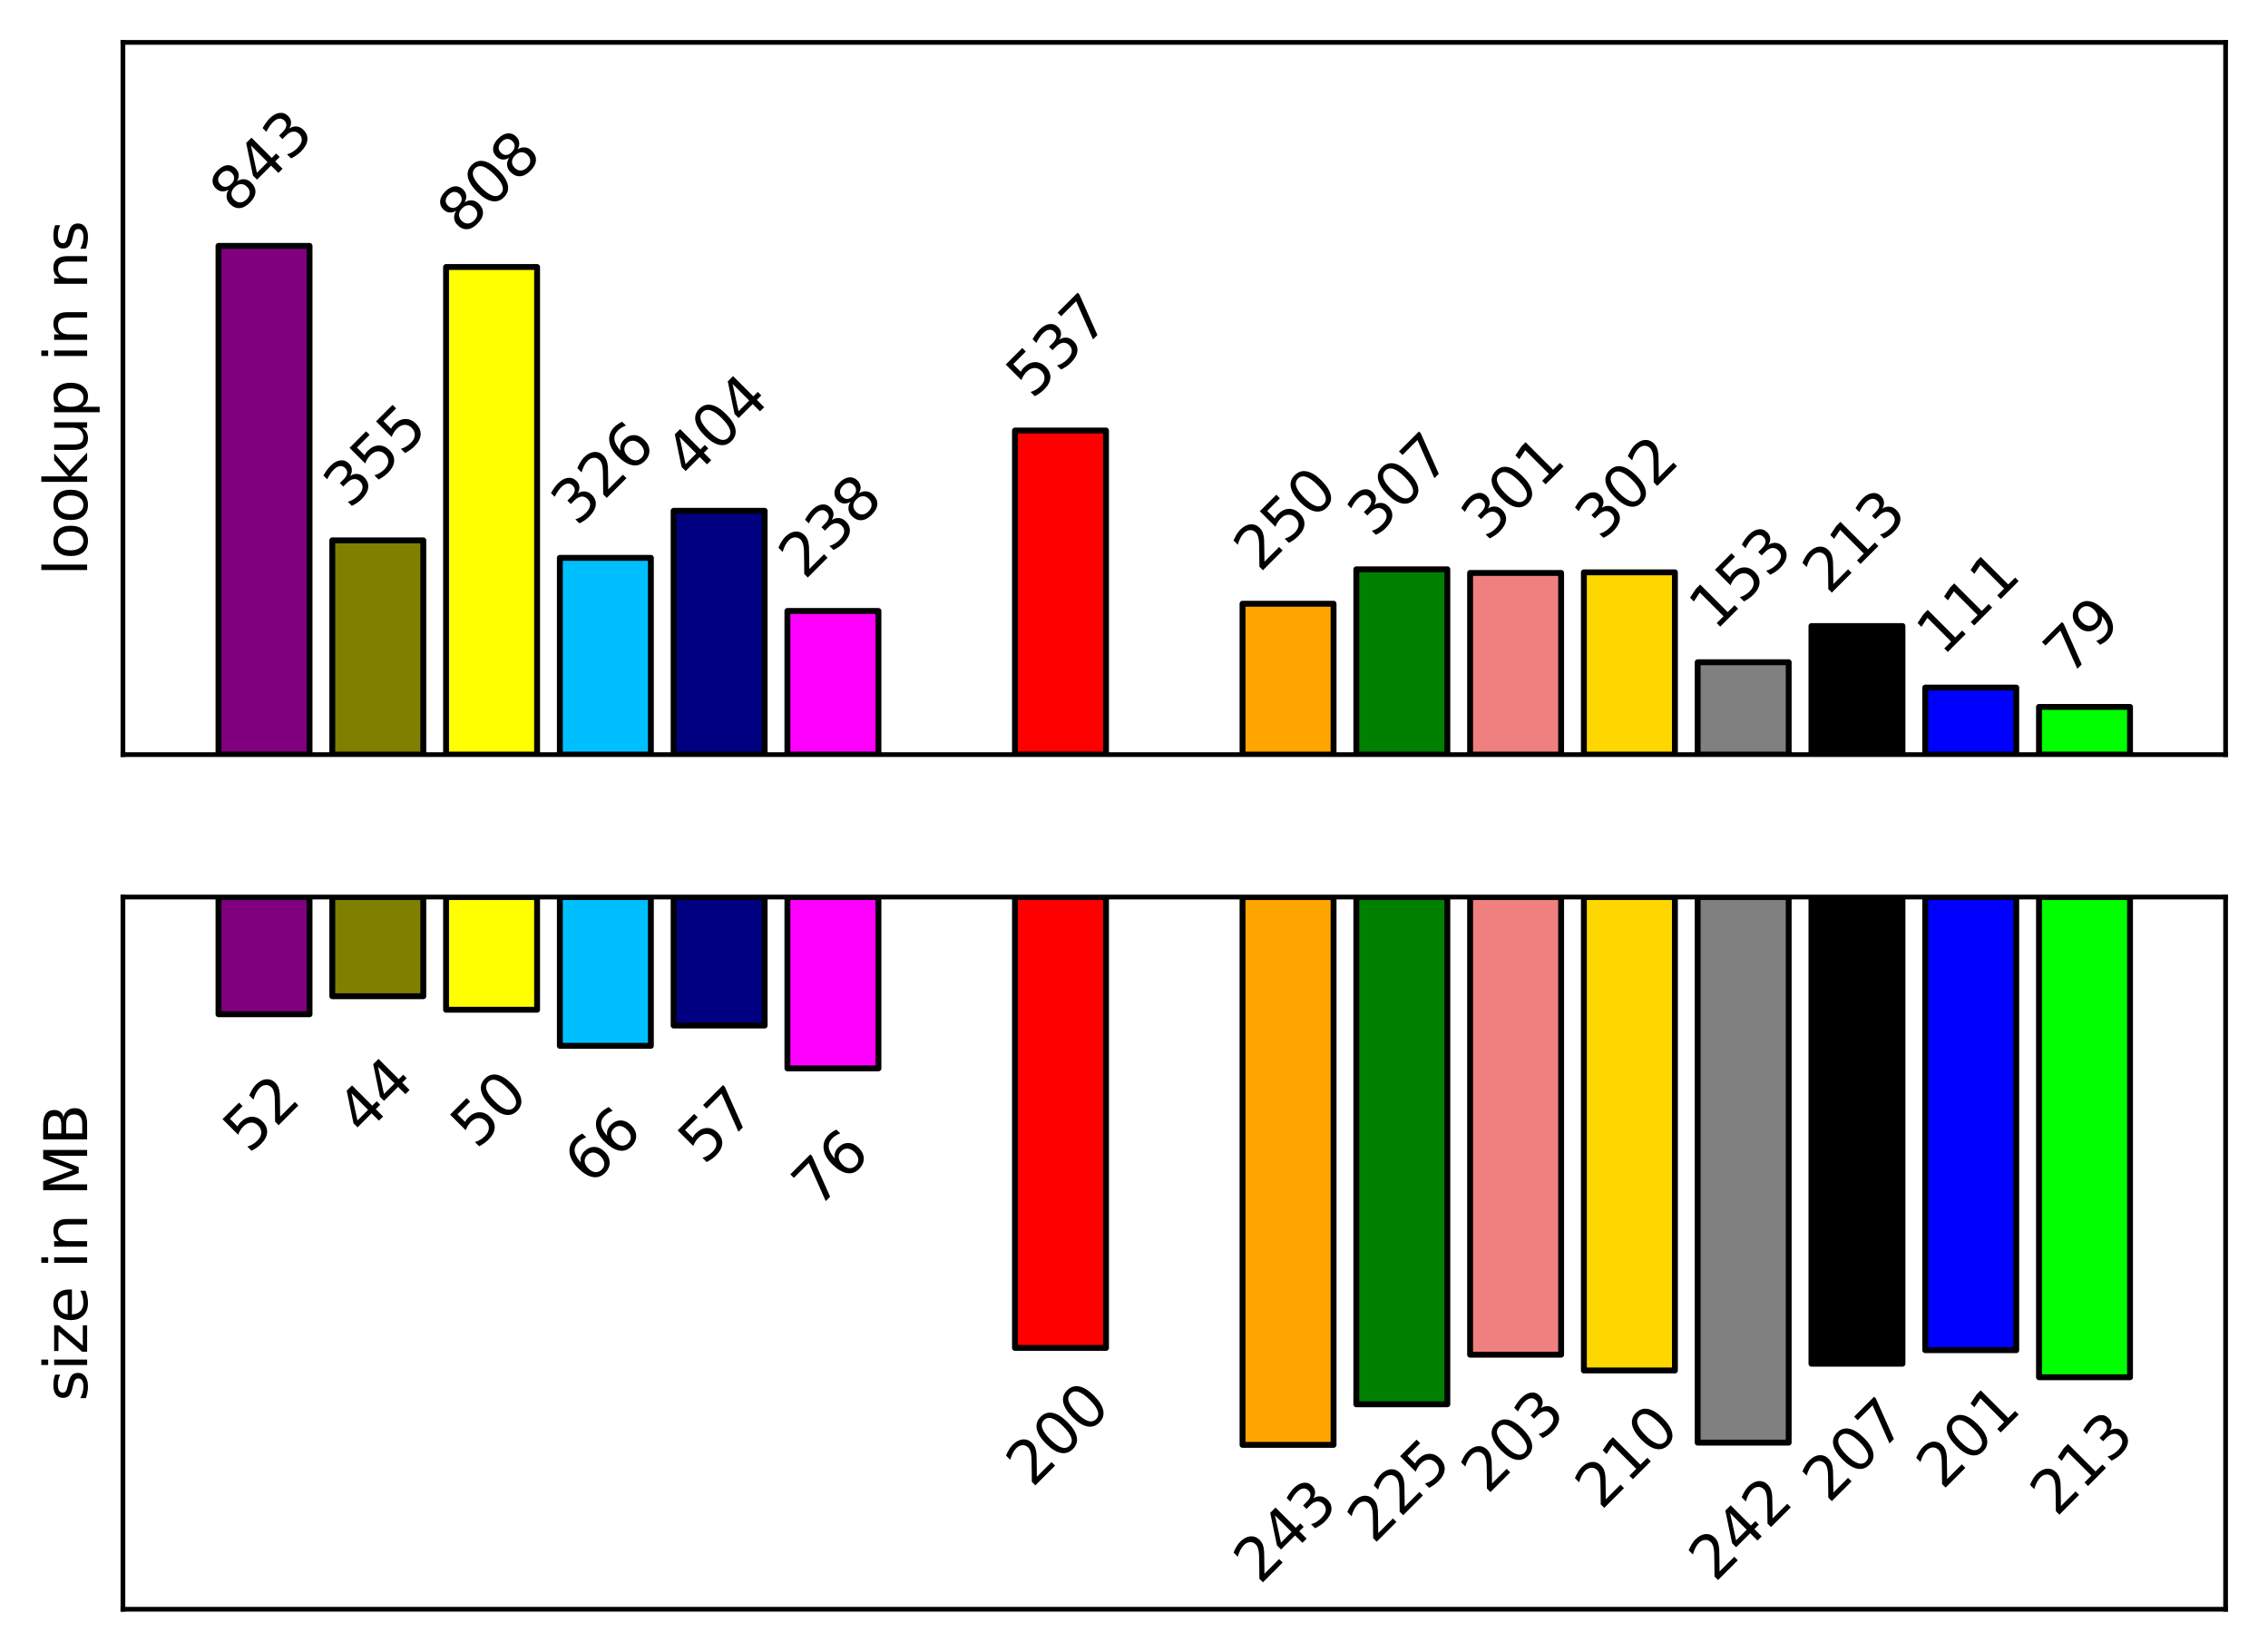 <?xml version="1.0" encoding="utf-8" standalone="no"?>
<!DOCTYPE svg PUBLIC "-//W3C//DTD SVG 1.1//EN"
  "http://www.w3.org/Graphics/SVG/1.1/DTD/svg11.dtd">
<svg xmlns:xlink="http://www.w3.org/1999/xlink" width="385.198pt" height="280.512pt" viewBox="0 0 385.198 280.512" xmlns="http://www.w3.org/2000/svg" version="1.1">
 <defs>
  <style type="text/css">*{stroke-linejoin: round; stroke-linecap: butt}</style>
 </defs>
 <g id="figure_1">
  <g id="patch_1">
   <path d="M 0 280.512 
L 385.198 280.512 
L 385.198 0 
L 0 0 
z
" style="fill: #ffffff"/>
  </g>
  <g id="axes_1">
   <g id="patch_2">
    <path d="M 20.878 128.16 
L 377.998 128.16 
L 377.998 7.2 
L 20.878 7.2 
z
" style="fill: #ffffff"/>
   </g>
   <g id="patch_3">
    <path d="M 37.111 128.16 
L 52.571 128.16 
L 52.571 41.76 
L 37.111 41.76 
z
" clip-path="url(#p9c60185b6f)" style="fill: #800080; stroke: #000000; stroke-linejoin: miter"/>
   </g>
   <g id="patch_4">
    <path d="M 56.436 128.16 
L 71.895 128.16 
L 71.895 91.776 
L 56.436 91.776 
z
" clip-path="url(#p9c60185b6f)" style="fill: #808000; stroke: #000000; stroke-linejoin: miter"/>
   </g>
   <g id="patch_5">
    <path d="M 75.76 128.16 
L 91.22 128.16 
L 91.22 45.347 
L 75.76 45.347 
z
" clip-path="url(#p9c60185b6f)" style="fill: #ffff00; stroke: #000000; stroke-linejoin: miter"/>
   </g>
   <g id="patch_6">
    <path d="M 95.085 128.16 
L 110.545 128.16 
L 110.545 94.748 
L 95.085 94.748 
z
" clip-path="url(#p9c60185b6f)" style="fill: #00bfff; stroke: #000000; stroke-linejoin: miter"/>
   </g>
   <g id="patch_7">
    <path d="M 114.41 128.16 
L 129.869 128.16 
L 129.869 86.754 
L 114.41 86.754 
z
" clip-path="url(#p9c60185b6f)" style="fill: #000080; stroke: #000000; stroke-linejoin: miter"/>
   </g>
   <g id="patch_8">
    <path d="M 133.734 128.16 
L 149.194 128.16 
L 149.194 103.767 
L 133.734 103.767 
z
" clip-path="url(#p9c60185b6f)" style="fill: #ff00ff; stroke: #000000; stroke-linejoin: miter"/>
   </g>
   <g id="patch_9">
    <path d="M 172.384 128.16 
L 187.843 128.16 
L 187.843 73.122 
L 172.384 73.122 
z
" clip-path="url(#p9c60185b6f)" style="fill: #ff0000; stroke: #000000; stroke-linejoin: miter"/>
   </g>
   <g id="patch_10">
    <path d="M 211.033 128.16 
L 226.493 128.16 
L 226.493 102.537 
L 211.033 102.537 
z
" clip-path="url(#p9c60185b6f)" style="fill: #ffa500; stroke: #000000; stroke-linejoin: miter"/>
   </g>
   <g id="patch_11">
    <path d="M 230.358 128.16 
L 245.817 128.16 
L 245.817 96.695 
L 230.358 96.695 
z
" clip-path="url(#p9c60185b6f)" style="fill: #008000; stroke: #000000; stroke-linejoin: miter"/>
   </g>
   <g id="patch_12">
    <path d="M 249.682 128.16 
L 265.142 128.16 
L 265.142 97.31 
L 249.682 97.31 
z
" clip-path="url(#p9c60185b6f)" style="fill: #f08080; stroke: #000000; stroke-linejoin: miter"/>
   </g>
   <g id="patch_13">
    <path d="M 269.007 128.16 
L 284.467 128.16 
L 284.467 97.208 
L 269.007 97.208 
z
" clip-path="url(#p9c60185b6f)" style="fill: #ffd700; stroke: #000000; stroke-linejoin: miter"/>
   </g>
   <g id="patch_14">
    <path d="M 288.332 128.16 
L 303.791 128.16 
L 303.791 112.479 
L 288.332 112.479 
z
" clip-path="url(#p9c60185b6f)" style="fill: #808080; stroke: #000000; stroke-linejoin: miter"/>
   </g>
   <g id="patch_15">
    <path d="M 307.656 128.16 
L 323.116 128.16 
L 323.116 106.329 
L 307.656 106.329 
z
" clip-path="url(#p9c60185b6f)" style="stroke: #000000; stroke-linejoin: miter"/>
   </g>
   <g id="patch_16">
    <path d="M 326.981 128.16 
L 342.441 128.16 
L 342.441 116.783 
L 326.981 116.783 
z
" clip-path="url(#p9c60185b6f)" style="fill: #0000ff; stroke: #000000; stroke-linejoin: miter"/>
   </g>
   <g id="patch_17">
    <path d="M 346.306 128.16 
L 361.765 128.16 
L 361.765 120.063 
L 346.306 120.063 
z
" clip-path="url(#p9c60185b6f)" style="fill: #00ff00; stroke: #000000; stroke-linejoin: miter"/>
   </g>
   <g id="matplotlib.axis_1">
    <g id="xtick_1"/>
    <g id="xtick_2"/>
    <g id="xtick_3"/>
    <g id="xtick_4"/>
    <g id="xtick_5"/>
    <g id="xtick_6"/>
    <g id="xtick_7"/>
   </g>
   <g id="matplotlib.axis_2">
    <g id="ytick_1"/>
    <g id="ytick_2"/>
    <g id="ytick_3"/>
    <g id="ytick_4"/>
    <g id="ytick_5"/>
    <g id="ytick_6"/>
    <g id="text_1">
     <!-- lookup in ns -->
     <g transform="translate(14.798 97.779) rotate(-90) scale(0.1 -0.1)">
      <defs>
       <path id="DejaVuSans-6c" d="M 603 4863 
L 1178 4863 
L 1178 0 
L 603 0 
L 603 4863 
z
" transform="scale(0.016)"/>
       <path id="DejaVuSans-6f" d="M 1959 3097 
Q 1497 3097 1228 2736 
Q 959 2375 959 1747 
Q 959 1119 1226 758 
Q 1494 397 1959 397 
Q 2419 397 2687 759 
Q 2956 1122 2956 1747 
Q 2956 2369 2687 2733 
Q 2419 3097 1959 3097 
z
M 1959 3584 
Q 2709 3584 3137 3096 
Q 3566 2609 3566 1747 
Q 3566 888 3137 398 
Q 2709 -91 1959 -91 
Q 1206 -91 779 398 
Q 353 888 353 1747 
Q 353 2609 779 3096 
Q 1206 3584 1959 3584 
z
" transform="scale(0.016)"/>
       <path id="DejaVuSans-6b" d="M 581 4863 
L 1159 4863 
L 1159 1991 
L 2875 3500 
L 3609 3500 
L 1753 1863 
L 3688 0 
L 2938 0 
L 1159 1709 
L 1159 0 
L 581 0 
L 581 4863 
z
" transform="scale(0.016)"/>
       <path id="DejaVuSans-75" d="M 544 1381 
L 544 3500 
L 1119 3500 
L 1119 1403 
Q 1119 906 1312 657 
Q 1506 409 1894 409 
Q 2359 409 2629 706 
Q 2900 1003 2900 1516 
L 2900 3500 
L 3475 3500 
L 3475 0 
L 2900 0 
L 2900 538 
Q 2691 219 2414 64 
Q 2138 -91 1772 -91 
Q 1169 -91 856 284 
Q 544 659 544 1381 
z
M 1991 3584 
L 1991 3584 
z
" transform="scale(0.016)"/>
       <path id="DejaVuSans-70" d="M 1159 525 
L 1159 -1331 
L 581 -1331 
L 581 3500 
L 1159 3500 
L 1159 2969 
Q 1341 3281 1617 3432 
Q 1894 3584 2278 3584 
Q 2916 3584 3314 3078 
Q 3713 2572 3713 1747 
Q 3713 922 3314 415 
Q 2916 -91 2278 -91 
Q 1894 -91 1617 61 
Q 1341 213 1159 525 
z
M 3116 1747 
Q 3116 2381 2855 2742 
Q 2594 3103 2138 3103 
Q 1681 3103 1420 2742 
Q 1159 2381 1159 1747 
Q 1159 1113 1420 752 
Q 1681 391 2138 391 
Q 2594 391 2855 752 
Q 3116 1113 3116 1747 
z
" transform="scale(0.016)"/>
       <path id="DejaVuSans-20" transform="scale(0.016)"/>
       <path id="DejaVuSans-69" d="M 603 3500 
L 1178 3500 
L 1178 0 
L 603 0 
L 603 3500 
z
M 603 4863 
L 1178 4863 
L 1178 4134 
L 603 4134 
L 603 4863 
z
" transform="scale(0.016)"/>
       <path id="DejaVuSans-6e" d="M 3513 2113 
L 3513 0 
L 2938 0 
L 2938 2094 
Q 2938 2591 2744 2837 
Q 2550 3084 2163 3084 
Q 1697 3084 1428 2787 
Q 1159 2491 1159 1978 
L 1159 0 
L 581 0 
L 581 3500 
L 1159 3500 
L 1159 2956 
Q 1366 3272 1645 3428 
Q 1925 3584 2291 3584 
Q 2894 3584 3203 3211 
Q 3513 2838 3513 2113 
z
" transform="scale(0.016)"/>
       <path id="DejaVuSans-73" d="M 2834 3397 
L 2834 2853 
Q 2591 2978 2328 3040 
Q 2066 3103 1784 3103 
Q 1356 3103 1142 2972 
Q 928 2841 928 2578 
Q 928 2378 1081 2264 
Q 1234 2150 1697 2047 
L 1894 2003 
Q 2506 1872 2764 1633 
Q 3022 1394 3022 966 
Q 3022 478 2636 193 
Q 2250 -91 1575 -91 
Q 1294 -91 989 -36 
Q 684 19 347 128 
L 347 722 
Q 666 556 975 473 
Q 1284 391 1588 391 
Q 1994 391 2212 530 
Q 2431 669 2431 922 
Q 2431 1156 2273 1281 
Q 2116 1406 1581 1522 
L 1381 1569 
Q 847 1681 609 1914 
Q 372 2147 372 2553 
Q 372 3047 722 3315 
Q 1072 3584 1716 3584 
Q 2034 3584 2315 3537 
Q 2597 3491 2834 3397 
z
" transform="scale(0.016)"/>
      </defs>
      <use xlink:href="#DejaVuSans-6c"/>
      <use xlink:href="#DejaVuSans-6f" transform="translate(27.783 0)"/>
      <use xlink:href="#DejaVuSans-6f" transform="translate(88.965 0)"/>
      <use xlink:href="#DejaVuSans-6b" transform="translate(150.146 0)"/>
      <use xlink:href="#DejaVuSans-75" transform="translate(204.932 0)"/>
      <use xlink:href="#DejaVuSans-70" transform="translate(268.311 0)"/>
      <use xlink:href="#DejaVuSans-20" transform="translate(331.787 0)"/>
      <use xlink:href="#DejaVuSans-69" transform="translate(363.574 0)"/>
      <use xlink:href="#DejaVuSans-6e" transform="translate(391.357 0)"/>
      <use xlink:href="#DejaVuSans-20" transform="translate(454.736 0)"/>
      <use xlink:href="#DejaVuSans-6e" transform="translate(486.523 0)"/>
      <use xlink:href="#DejaVuSans-73" transform="translate(549.902 0)"/>
     </g>
    </g>
   </g>
   <g id="patch_18">
    <path d="M 20.878 128.16 
L 20.878 7.2 
" style="fill: none; stroke: #000000; stroke-width: 0.8; stroke-linejoin: miter; stroke-linecap: square"/>
   </g>
   <g id="patch_19">
    <path d="M 377.998 128.16 
L 377.998 7.2 
" style="fill: none; stroke: #000000; stroke-width: 0.8; stroke-linejoin: miter; stroke-linecap: square"/>
   </g>
   <g id="patch_20">
    <path d="M 20.878 128.16 
L 377.998 128.16 
" style="fill: none; stroke: #000000; stroke-width: 0.8; stroke-linejoin: miter; stroke-linecap: square"/>
   </g>
   <g id="patch_21">
    <path d="M 20.878 7.2 
L 377.998 7.2 
" style="fill: none; stroke: #000000; stroke-width: 0.8; stroke-linejoin: miter; stroke-linecap: square"/>
   </g>
   <g id="text_2">
    <!-- 843 -->
    <g transform="translate(40.043 36.609) rotate(-45) scale(0.1 -0.1)">
     <defs>
      <path id="DejaVuSans-38" d="M 2034 2216 
Q 1584 2216 1326 1975 
Q 1069 1734 1069 1313 
Q 1069 891 1326 650 
Q 1584 409 2034 409 
Q 2484 409 2743 651 
Q 3003 894 3003 1313 
Q 3003 1734 2745 1975 
Q 2488 2216 2034 2216 
z
M 1403 2484 
Q 997 2584 770 2862 
Q 544 3141 544 3541 
Q 544 4100 942 4425 
Q 1341 4750 2034 4750 
Q 2731 4750 3128 4425 
Q 3525 4100 3525 3541 
Q 3525 3141 3298 2862 
Q 3072 2584 2669 2484 
Q 3125 2378 3379 2068 
Q 3634 1759 3634 1313 
Q 3634 634 3220 271 
Q 2806 -91 2034 -91 
Q 1263 -91 848 271 
Q 434 634 434 1313 
Q 434 1759 690 2068 
Q 947 2378 1403 2484 
z
M 1172 3481 
Q 1172 3119 1398 2916 
Q 1625 2713 2034 2713 
Q 2441 2713 2670 2916 
Q 2900 3119 2900 3481 
Q 2900 3844 2670 4047 
Q 2441 4250 2034 4250 
Q 1625 4250 1398 4047 
Q 1172 3844 1172 3481 
z
" transform="scale(0.016)"/>
      <path id="DejaVuSans-34" d="M 2419 4116 
L 825 1625 
L 2419 1625 
L 2419 4116 
z
M 2253 4666 
L 3047 4666 
L 3047 1625 
L 3713 1625 
L 3713 1100 
L 3047 1100 
L 3047 0 
L 2419 0 
L 2419 1100 
L 313 1100 
L 313 1709 
L 2253 4666 
z
" transform="scale(0.016)"/>
      <path id="DejaVuSans-33" d="M 2597 2516 
Q 3050 2419 3304 2112 
Q 3559 1806 3559 1356 
Q 3559 666 3084 287 
Q 2609 -91 1734 -91 
Q 1441 -91 1130 -33 
Q 819 25 488 141 
L 488 750 
Q 750 597 1062 519 
Q 1375 441 1716 441 
Q 2309 441 2620 675 
Q 2931 909 2931 1356 
Q 2931 1769 2642 2001 
Q 2353 2234 1838 2234 
L 1294 2234 
L 1294 2753 
L 1863 2753 
Q 2328 2753 2575 2939 
Q 2822 3125 2822 3475 
Q 2822 3834 2567 4026 
Q 2313 4219 1838 4219 
Q 1578 4219 1281 4162 
Q 984 4106 628 3988 
L 628 4550 
Q 988 4650 1302 4700 
Q 1616 4750 1894 4750 
Q 2613 4750 3031 4423 
Q 3450 4097 3450 3541 
Q 3450 3153 3228 2886 
Q 3006 2619 2597 2516 
z
" transform="scale(0.016)"/>
     </defs>
     <use xlink:href="#DejaVuSans-38"/>
     <use xlink:href="#DejaVuSans-34" transform="translate(63.623 0)"/>
     <use xlink:href="#DejaVuSans-33" transform="translate(127.246 0)"/>
    </g>
   </g>
   <g id="text_3">
    <!-- 355 -->
    <g transform="translate(59.368 86.625) rotate(-45) scale(0.1 -0.1)">
     <defs>
      <path id="DejaVuSans-35" d="M 691 4666 
L 3169 4666 
L 3169 4134 
L 1269 4134 
L 1269 2991 
Q 1406 3038 1543 3061 
Q 1681 3084 1819 3084 
Q 2600 3084 3056 2656 
Q 3513 2228 3513 1497 
Q 3513 744 3044 326 
Q 2575 -91 1722 -91 
Q 1428 -91 1123 -41 
Q 819 9 494 109 
L 494 744 
Q 775 591 1075 516 
Q 1375 441 1709 441 
Q 2250 441 2565 725 
Q 2881 1009 2881 1497 
Q 2881 1984 2565 2268 
Q 2250 2553 1709 2553 
Q 1456 2553 1204 2497 
Q 953 2441 691 2322 
L 691 4666 
z
" transform="scale(0.016)"/>
     </defs>
     <use xlink:href="#DejaVuSans-33"/>
     <use xlink:href="#DejaVuSans-35" transform="translate(63.623 0)"/>
     <use xlink:href="#DejaVuSans-35" transform="translate(127.246 0)"/>
    </g>
   </g>
   <g id="text_4">
    <!-- 808 -->
    <g transform="translate(78.693 40.196) rotate(-45) scale(0.1 -0.1)">
     <defs>
      <path id="DejaVuSans-30" d="M 2034 4250 
Q 1547 4250 1301 3770 
Q 1056 3291 1056 2328 
Q 1056 1369 1301 889 
Q 1547 409 2034 409 
Q 2525 409 2770 889 
Q 3016 1369 3016 2328 
Q 3016 3291 2770 3770 
Q 2525 4250 2034 4250 
z
M 2034 4750 
Q 2819 4750 3233 4129 
Q 3647 3509 3647 2328 
Q 3647 1150 3233 529 
Q 2819 -91 2034 -91 
Q 1250 -91 836 529 
Q 422 1150 422 2328 
Q 422 3509 836 4129 
Q 1250 4750 2034 4750 
z
" transform="scale(0.016)"/>
     </defs>
     <use xlink:href="#DejaVuSans-38"/>
     <use xlink:href="#DejaVuSans-30" transform="translate(63.623 0)"/>
     <use xlink:href="#DejaVuSans-38" transform="translate(127.246 0)"/>
    </g>
   </g>
   <g id="text_5">
    <!-- 326 -->
    <g transform="translate(98.017 89.597) rotate(-45) scale(0.1 -0.1)">
     <defs>
      <path id="DejaVuSans-32" d="M 1228 531 
L 3431 531 
L 3431 0 
L 469 0 
L 469 531 
Q 828 903 1448 1529 
Q 2069 2156 2228 2338 
Q 2531 2678 2651 2914 
Q 2772 3150 2772 3378 
Q 2772 3750 2511 3984 
Q 2250 4219 1831 4219 
Q 1534 4219 1204 4116 
Q 875 4013 500 3803 
L 500 4441 
Q 881 4594 1212 4672 
Q 1544 4750 1819 4750 
Q 2544 4750 2975 4387 
Q 3406 4025 3406 3419 
Q 3406 3131 3298 2873 
Q 3191 2616 2906 2266 
Q 2828 2175 2409 1742 
Q 1991 1309 1228 531 
z
" transform="scale(0.016)"/>
      <path id="DejaVuSans-36" d="M 2113 2584 
Q 1688 2584 1439 2293 
Q 1191 2003 1191 1497 
Q 1191 994 1439 701 
Q 1688 409 2113 409 
Q 2538 409 2786 701 
Q 3034 994 3034 1497 
Q 3034 2003 2786 2293 
Q 2538 2584 2113 2584 
z
M 3366 4563 
L 3366 3988 
Q 3128 4100 2886 4159 
Q 2644 4219 2406 4219 
Q 1781 4219 1451 3797 
Q 1122 3375 1075 2522 
Q 1259 2794 1537 2939 
Q 1816 3084 2150 3084 
Q 2853 3084 3261 2657 
Q 3669 2231 3669 1497 
Q 3669 778 3244 343 
Q 2819 -91 2113 -91 
Q 1303 -91 875 529 
Q 447 1150 447 2328 
Q 447 3434 972 4092 
Q 1497 4750 2381 4750 
Q 2619 4750 2861 4703 
Q 3103 4656 3366 4563 
z
" transform="scale(0.016)"/>
     </defs>
     <use xlink:href="#DejaVuSans-33"/>
     <use xlink:href="#DejaVuSans-32" transform="translate(63.623 0)"/>
     <use xlink:href="#DejaVuSans-36" transform="translate(127.246 0)"/>
    </g>
   </g>
   <g id="text_6">
    <!-- 404 -->
    <g transform="translate(117.342 81.603) rotate(-45) scale(0.1 -0.1)">
     <use xlink:href="#DejaVuSans-34"/>
     <use xlink:href="#DejaVuSans-30" transform="translate(63.623 0)"/>
     <use xlink:href="#DejaVuSans-34" transform="translate(127.246 0)"/>
    </g>
   </g>
   <g id="text_7">
    <!-- 238 -->
    <g transform="translate(136.667 98.616) rotate(-45) scale(0.1 -0.1)">
     <use xlink:href="#DejaVuSans-32"/>
     <use xlink:href="#DejaVuSans-33" transform="translate(63.623 0)"/>
     <use xlink:href="#DejaVuSans-38" transform="translate(127.246 0)"/>
    </g>
   </g>
   <g id="text_8">
    <!-- 537 -->
    <g transform="translate(175.316 67.971) rotate(-45) scale(0.1 -0.1)">
     <defs>
      <path id="DejaVuSans-37" d="M 525 4666 
L 3525 4666 
L 3525 4397 
L 1831 0 
L 1172 0 
L 2766 4134 
L 525 4134 
L 525 4666 
z
" transform="scale(0.016)"/>
     </defs>
     <use xlink:href="#DejaVuSans-35"/>
     <use xlink:href="#DejaVuSans-33" transform="translate(63.623 0)"/>
     <use xlink:href="#DejaVuSans-37" transform="translate(127.246 0)"/>
    </g>
   </g>
   <g id="text_9">
    <!-- 250 -->
    <g transform="translate(213.966 97.386) rotate(-45) scale(0.1 -0.1)">
     <use xlink:href="#DejaVuSans-32"/>
     <use xlink:href="#DejaVuSans-35" transform="translate(63.623 0)"/>
     <use xlink:href="#DejaVuSans-30" transform="translate(127.246 0)"/>
    </g>
   </g>
   <g id="text_10">
    <!-- 307 -->
    <g transform="translate(233.29 91.544) rotate(-45) scale(0.1 -0.1)">
     <use xlink:href="#DejaVuSans-33"/>
     <use xlink:href="#DejaVuSans-30" transform="translate(63.623 0)"/>
     <use xlink:href="#DejaVuSans-37" transform="translate(127.246 0)"/>
    </g>
   </g>
   <g id="text_11">
    <!-- 301 -->
    <g transform="translate(252.615 92.159) rotate(-45) scale(0.1 -0.1)">
     <defs>
      <path id="DejaVuSans-31" d="M 794 531 
L 1825 531 
L 1825 4091 
L 703 3866 
L 703 4441 
L 1819 4666 
L 2450 4666 
L 2450 531 
L 3481 531 
L 3481 0 
L 794 0 
L 794 531 
z
" transform="scale(0.016)"/>
     </defs>
     <use xlink:href="#DejaVuSans-33"/>
     <use xlink:href="#DejaVuSans-30" transform="translate(63.623 0)"/>
     <use xlink:href="#DejaVuSans-31" transform="translate(127.246 0)"/>
    </g>
   </g>
   <g id="text_12">
    <!-- 302 -->
    <g transform="translate(271.94 92.057) rotate(-45) scale(0.1 -0.1)">
     <use xlink:href="#DejaVuSans-33"/>
     <use xlink:href="#DejaVuSans-30" transform="translate(63.623 0)"/>
     <use xlink:href="#DejaVuSans-32" transform="translate(127.246 0)"/>
    </g>
   </g>
   <g id="text_13">
    <!-- 153 -->
    <g transform="translate(291.264 107.328) rotate(-45) scale(0.1 -0.1)">
     <use xlink:href="#DejaVuSans-31"/>
     <use xlink:href="#DejaVuSans-35" transform="translate(63.623 0)"/>
     <use xlink:href="#DejaVuSans-33" transform="translate(127.246 0)"/>
    </g>
   </g>
   <g id="text_14">
    <!-- 213 -->
    <g transform="translate(310.589 101.179) rotate(-45) scale(0.1 -0.1)">
     <use xlink:href="#DejaVuSans-32"/>
     <use xlink:href="#DejaVuSans-31" transform="translate(63.623 0)"/>
     <use xlink:href="#DejaVuSans-33" transform="translate(127.246 0)"/>
    </g>
   </g>
   <g id="text_15">
    <!-- 111 -->
    <g transform="translate(329.914 111.633) rotate(-45) scale(0.1 -0.1)">
     <use xlink:href="#DejaVuSans-31"/>
     <use xlink:href="#DejaVuSans-31" transform="translate(63.623 0)"/>
     <use xlink:href="#DejaVuSans-31" transform="translate(127.246 0)"/>
    </g>
   </g>
   <g id="text_16">
    <!-- 79 -->
    <g transform="translate(351.488 114.912) rotate(-45) scale(0.1 -0.1)">
     <defs>
      <path id="DejaVuSans-39" d="M 703 97 
L 703 672 
Q 941 559 1184 500 
Q 1428 441 1663 441 
Q 2288 441 2617 861 
Q 2947 1281 2994 2138 
Q 2813 1869 2534 1725 
Q 2256 1581 1919 1581 
Q 1219 1581 811 2004 
Q 403 2428 403 3163 
Q 403 3881 828 4315 
Q 1253 4750 1959 4750 
Q 2769 4750 3195 4129 
Q 3622 3509 3622 2328 
Q 3622 1225 3098 567 
Q 2575 -91 1691 -91 
Q 1453 -91 1209 -44 
Q 966 3 703 97 
z
M 1959 2075 
Q 2384 2075 2632 2365 
Q 2881 2656 2881 3163 
Q 2881 3666 2632 3958 
Q 2384 4250 1959 4250 
Q 1534 4250 1286 3958 
Q 1038 3666 1038 3163 
Q 1038 2656 1286 2365 
Q 1534 2075 1959 2075 
z
" transform="scale(0.016)"/>
     </defs>
     <use xlink:href="#DejaVuSans-37"/>
     <use xlink:href="#DejaVuSans-39" transform="translate(63.623 0)"/>
    </g>
   </g>
  </g>
  <g id="axes_2">
   <g id="patch_22">
    <path d="M 20.878 273.312 
L 377.998 273.312 
L 377.998 152.352 
L 20.878 152.352 
z
" style="fill: #ffffff"/>
   </g>
   <g id="patch_23">
    <path d="M 37.111 152.352 
L 52.571 152.352 
L 52.571 172.263 
L 37.111 172.263 
z
" clip-path="url(#p1b8c186398)" style="fill: #800080; stroke: #000000; stroke-linejoin: miter"/>
   </g>
   <g id="patch_24">
    <path d="M 56.436 152.352 
L 71.895 152.352 
L 71.895 169.2 
L 56.436 169.2 
z
" clip-path="url(#p1b8c186398)" style="fill: #808000; stroke: #000000; stroke-linejoin: miter"/>
   </g>
   <g id="patch_25">
    <path d="M 75.76 152.352 
L 91.22 152.352 
L 91.22 171.497 
L 75.76 171.497 
z
" clip-path="url(#p1b8c186398)" style="fill: #ffff00; stroke: #000000; stroke-linejoin: miter"/>
   </g>
   <g id="patch_26">
    <path d="M 95.085 152.352 
L 110.545 152.352 
L 110.545 177.624 
L 95.085 177.624 
z
" clip-path="url(#p1b8c186398)" style="fill: #00bfff; stroke: #000000; stroke-linejoin: miter"/>
   </g>
   <g id="patch_27">
    <path d="M 114.41 152.352 
L 129.869 152.352 
L 129.869 174.178 
L 114.41 174.178 
z
" clip-path="url(#p1b8c186398)" style="fill: #000080; stroke: #000000; stroke-linejoin: miter"/>
   </g>
   <g id="patch_28">
    <path d="M 133.734 152.352 
L 149.194 152.352 
L 149.194 181.453 
L 133.734 181.453 
z
" clip-path="url(#p1b8c186398)" style="fill: #ff00ff; stroke: #000000; stroke-linejoin: miter"/>
   </g>
   <g id="patch_29">
    <path d="M 172.384 152.352 
L 187.843 152.352 
L 187.843 228.933 
L 172.384 228.933 
z
" clip-path="url(#p1b8c186398)" style="fill: #ff0000; stroke: #000000; stroke-linejoin: miter"/>
   </g>
   <g id="patch_30">
    <path d="M 211.033 152.352 
L 226.493 152.352 
L 226.493 245.398 
L 211.033 245.398 
z
" clip-path="url(#p1b8c186398)" style="fill: #ffa500; stroke: #000000; stroke-linejoin: miter"/>
   </g>
   <g id="patch_31">
    <path d="M 230.358 152.352 
L 245.817 152.352 
L 245.817 238.506 
L 230.358 238.506 
z
" clip-path="url(#p1b8c186398)" style="fill: #008000; stroke: #000000; stroke-linejoin: miter"/>
   </g>
   <g id="patch_32">
    <path d="M 249.682 152.352 
L 265.142 152.352 
L 265.142 230.082 
L 249.682 230.082 
z
" clip-path="url(#p1b8c186398)" style="fill: #f08080; stroke: #000000; stroke-linejoin: miter"/>
   </g>
   <g id="patch_33">
    <path d="M 269.007 152.352 
L 284.467 152.352 
L 284.467 232.762 
L 269.007 232.762 
z
" clip-path="url(#p1b8c186398)" style="fill: #ffd700; stroke: #000000; stroke-linejoin: miter"/>
   </g>
   <g id="patch_34">
    <path d="M 288.332 152.352 
L 303.791 152.352 
L 303.791 245.015 
L 288.332 245.015 
z
" clip-path="url(#p1b8c186398)" style="fill: #808080; stroke: #000000; stroke-linejoin: miter"/>
   </g>
   <g id="patch_35">
    <path d="M 307.656 152.352 
L 323.116 152.352 
L 323.116 231.614 
L 307.656 231.614 
z
" clip-path="url(#p1b8c186398)" style="stroke: #000000; stroke-linejoin: miter"/>
   </g>
   <g id="patch_36">
    <path d="M 326.981 152.352 
L 342.441 152.352 
L 342.441 229.316 
L 326.981 229.316 
z
" clip-path="url(#p1b8c186398)" style="fill: #0000ff; stroke: #000000; stroke-linejoin: miter"/>
   </g>
   <g id="patch_37">
    <path d="M 346.306 152.352 
L 361.765 152.352 
L 361.765 233.911 
L 346.306 233.911 
z
" clip-path="url(#p1b8c186398)" style="fill: #00ff00; stroke: #000000; stroke-linejoin: miter"/>
   </g>
   <g id="matplotlib.axis_3">
    <g id="xtick_8"/>
    <g id="xtick_9"/>
    <g id="xtick_10"/>
    <g id="xtick_11"/>
    <g id="xtick_12"/>
    <g id="xtick_13"/>
    <g id="xtick_14"/>
   </g>
   <g id="matplotlib.axis_4">
    <g id="ytick_7"/>
    <g id="ytick_8"/>
    <g id="ytick_9"/>
    <g id="ytick_10"/>
    <g id="text_17">
     <!-- size in MB -->
     <g transform="translate(14.798 238.007) rotate(-90) scale(0.1 -0.1)">
      <defs>
       <path id="DejaVuSans-7a" d="M 353 3500 
L 3084 3500 
L 3084 2975 
L 922 459 
L 3084 459 
L 3084 0 
L 275 0 
L 275 525 
L 2438 3041 
L 353 3041 
L 353 3500 
z
" transform="scale(0.016)"/>
       <path id="DejaVuSans-65" d="M 3597 1894 
L 3597 1613 
L 953 1613 
Q 991 1019 1311 708 
Q 1631 397 2203 397 
Q 2534 397 2845 478 
Q 3156 559 3463 722 
L 3463 178 
Q 3153 47 2828 -22 
Q 2503 -91 2169 -91 
Q 1331 -91 842 396 
Q 353 884 353 1716 
Q 353 2575 817 3079 
Q 1281 3584 2069 3584 
Q 2775 3584 3186 3129 
Q 3597 2675 3597 1894 
z
M 3022 2063 
Q 3016 2534 2758 2815 
Q 2500 3097 2075 3097 
Q 1594 3097 1305 2825 
Q 1016 2553 972 2059 
L 3022 2063 
z
" transform="scale(0.016)"/>
       <path id="DejaVuSans-4d" d="M 628 4666 
L 1569 4666 
L 2759 1491 
L 3956 4666 
L 4897 4666 
L 4897 0 
L 4281 0 
L 4281 4097 
L 3078 897 
L 2444 897 
L 1241 4097 
L 1241 0 
L 628 0 
L 628 4666 
z
" transform="scale(0.016)"/>
       <path id="DejaVuSans-42" d="M 1259 2228 
L 1259 519 
L 2272 519 
Q 2781 519 3026 730 
Q 3272 941 3272 1375 
Q 3272 1813 3026 2020 
Q 2781 2228 2272 2228 
L 1259 2228 
z
M 1259 4147 
L 1259 2741 
L 2194 2741 
Q 2656 2741 2882 2914 
Q 3109 3088 3109 3444 
Q 3109 3797 2882 3972 
Q 2656 4147 2194 4147 
L 1259 4147 
z
M 628 4666 
L 2241 4666 
Q 2963 4666 3353 4366 
Q 3744 4066 3744 3513 
Q 3744 3084 3544 2831 
Q 3344 2578 2956 2516 
Q 3422 2416 3680 2098 
Q 3938 1781 3938 1306 
Q 3938 681 3513 340 
Q 3088 0 2303 0 
L 628 0 
L 628 4666 
z
" transform="scale(0.016)"/>
      </defs>
      <use xlink:href="#DejaVuSans-73"/>
      <use xlink:href="#DejaVuSans-69" transform="translate(52.1 0)"/>
      <use xlink:href="#DejaVuSans-7a" transform="translate(79.883 0)"/>
      <use xlink:href="#DejaVuSans-65" transform="translate(132.373 0)"/>
      <use xlink:href="#DejaVuSans-20" transform="translate(193.896 0)"/>
      <use xlink:href="#DejaVuSans-69" transform="translate(225.684 0)"/>
      <use xlink:href="#DejaVuSans-6e" transform="translate(253.467 0)"/>
      <use xlink:href="#DejaVuSans-20" transform="translate(316.846 0)"/>
      <use xlink:href="#DejaVuSans-4d" transform="translate(348.633 0)"/>
      <use xlink:href="#DejaVuSans-42" transform="translate(434.912 0)"/>
     </g>
    </g>
   </g>
   <g id="patch_38">
    <path d="M 20.878 273.312 
L 20.878 152.352 
" style="fill: none; stroke: #000000; stroke-width: 0.8; stroke-linejoin: miter; stroke-linecap: square"/>
   </g>
   <g id="patch_39">
    <path d="M 377.998 273.312 
L 377.998 152.352 
" style="fill: none; stroke: #000000; stroke-width: 0.8; stroke-linejoin: miter; stroke-linecap: square"/>
   </g>
   <g id="patch_40">
    <path d="M 20.878 273.312 
L 377.998 273.312 
" style="fill: none; stroke: #000000; stroke-width: 0.8; stroke-linejoin: miter; stroke-linecap: square"/>
   </g>
   <g id="patch_41">
    <path d="M 20.878 152.352 
L 377.998 152.352 
" style="fill: none; stroke: #000000; stroke-width: 0.8; stroke-linejoin: miter; stroke-linecap: square"/>
   </g>
   <g id="text_18">
    <!-- 52 -->
    <g transform="translate(42.293 196.134) rotate(-45) scale(0.1 -0.1)">
     <use xlink:href="#DejaVuSans-35"/>
     <use xlink:href="#DejaVuSans-32" transform="translate(63.623 0)"/>
    </g>
   </g>
   <g id="text_19">
    <!-- 44 -->
    <g transform="translate(61.618 193.071) rotate(-45) scale(0.1 -0.1)">
     <use xlink:href="#DejaVuSans-34"/>
     <use xlink:href="#DejaVuSans-34" transform="translate(63.623 0)"/>
    </g>
   </g>
   <g id="text_20">
    <!-- 50 -->
    <g transform="translate(80.942 195.368) rotate(-45) scale(0.1 -0.1)">
     <use xlink:href="#DejaVuSans-35"/>
     <use xlink:href="#DejaVuSans-30" transform="translate(63.623 0)"/>
    </g>
   </g>
   <g id="text_21">
    <!-- 66 -->
    <g transform="translate(100.267 201.494) rotate(-45) scale(0.1 -0.1)">
     <use xlink:href="#DejaVuSans-36"/>
     <use xlink:href="#DejaVuSans-36" transform="translate(63.623 0)"/>
    </g>
   </g>
   <g id="text_22">
    <!-- 57 -->
    <g transform="translate(119.592 198.048) rotate(-45) scale(0.1 -0.1)">
     <use xlink:href="#DejaVuSans-35"/>
     <use xlink:href="#DejaVuSans-37" transform="translate(63.623 0)"/>
    </g>
   </g>
   <g id="text_23">
    <!-- 76 -->
    <g transform="translate(138.916 205.324) rotate(-45) scale(0.1 -0.1)">
     <use xlink:href="#DejaVuSans-37"/>
     <use xlink:href="#DejaVuSans-36" transform="translate(63.623 0)"/>
    </g>
   </g>
   <g id="text_24">
    <!-- 200 -->
    <g transform="translate(175.316 252.804) rotate(-45) scale(0.1 -0.1)">
     <use xlink:href="#DejaVuSans-32"/>
     <use xlink:href="#DejaVuSans-30" transform="translate(63.623 0)"/>
     <use xlink:href="#DejaVuSans-30" transform="translate(127.246 0)"/>
    </g>
   </g>
   <g id="text_25">
    <!-- 243 -->
    <g transform="translate(213.966 269.269) rotate(-45) scale(0.1 -0.1)">
     <use xlink:href="#DejaVuSans-32"/>
     <use xlink:href="#DejaVuSans-34" transform="translate(63.623 0)"/>
     <use xlink:href="#DejaVuSans-33" transform="translate(127.246 0)"/>
    </g>
   </g>
   <g id="text_26">
    <!-- 225 -->
    <g transform="translate(233.29 262.377) rotate(-45) scale(0.1 -0.1)">
     <use xlink:href="#DejaVuSans-32"/>
     <use xlink:href="#DejaVuSans-32" transform="translate(63.623 0)"/>
     <use xlink:href="#DejaVuSans-35" transform="translate(127.246 0)"/>
    </g>
   </g>
   <g id="text_27">
    <!-- 203 -->
    <g transform="translate(252.615 253.953) rotate(-45) scale(0.1 -0.1)">
     <use xlink:href="#DejaVuSans-32"/>
     <use xlink:href="#DejaVuSans-30" transform="translate(63.623 0)"/>
     <use xlink:href="#DejaVuSans-33" transform="translate(127.246 0)"/>
    </g>
   </g>
   <g id="text_28">
    <!-- 210 -->
    <g transform="translate(271.94 256.633) rotate(-45) scale(0.1 -0.1)">
     <use xlink:href="#DejaVuSans-32"/>
     <use xlink:href="#DejaVuSans-31" transform="translate(63.623 0)"/>
     <use xlink:href="#DejaVuSans-30" transform="translate(127.246 0)"/>
    </g>
   </g>
   <g id="text_29">
    <!-- 242 -->
    <g transform="translate(291.264 268.886) rotate(-45) scale(0.1 -0.1)">
     <use xlink:href="#DejaVuSans-32"/>
     <use xlink:href="#DejaVuSans-34" transform="translate(63.623 0)"/>
     <use xlink:href="#DejaVuSans-32" transform="translate(127.246 0)"/>
    </g>
   </g>
   <g id="text_30">
    <!-- 207 -->
    <g transform="translate(310.589 255.484) rotate(-45) scale(0.1 -0.1)">
     <use xlink:href="#DejaVuSans-32"/>
     <use xlink:href="#DejaVuSans-30" transform="translate(63.623 0)"/>
     <use xlink:href="#DejaVuSans-37" transform="translate(127.246 0)"/>
    </g>
   </g>
   <g id="text_31">
    <!-- 201 -->
    <g transform="translate(329.914 253.187) rotate(-45) scale(0.1 -0.1)">
     <use xlink:href="#DejaVuSans-32"/>
     <use xlink:href="#DejaVuSans-30" transform="translate(63.623 0)"/>
     <use xlink:href="#DejaVuSans-31" transform="translate(127.246 0)"/>
    </g>
   </g>
   <g id="text_32">
    <!-- 213 -->
    <g transform="translate(349.238 257.782) rotate(-45) scale(0.1 -0.1)">
     <use xlink:href="#DejaVuSans-32"/>
     <use xlink:href="#DejaVuSans-31" transform="translate(63.623 0)"/>
     <use xlink:href="#DejaVuSans-33" transform="translate(127.246 0)"/>
    </g>
   </g>
  </g>
 </g>
 <defs>
  <clipPath id="p9c60185b6f">
   <rect x="20.878" y="7.2" width="357.12" height="120.96"/>
  </clipPath>
  <clipPath id="p1b8c186398">
   <rect x="20.878" y="152.352" width="357.12" height="120.96"/>
  </clipPath>
 </defs>
</svg>
